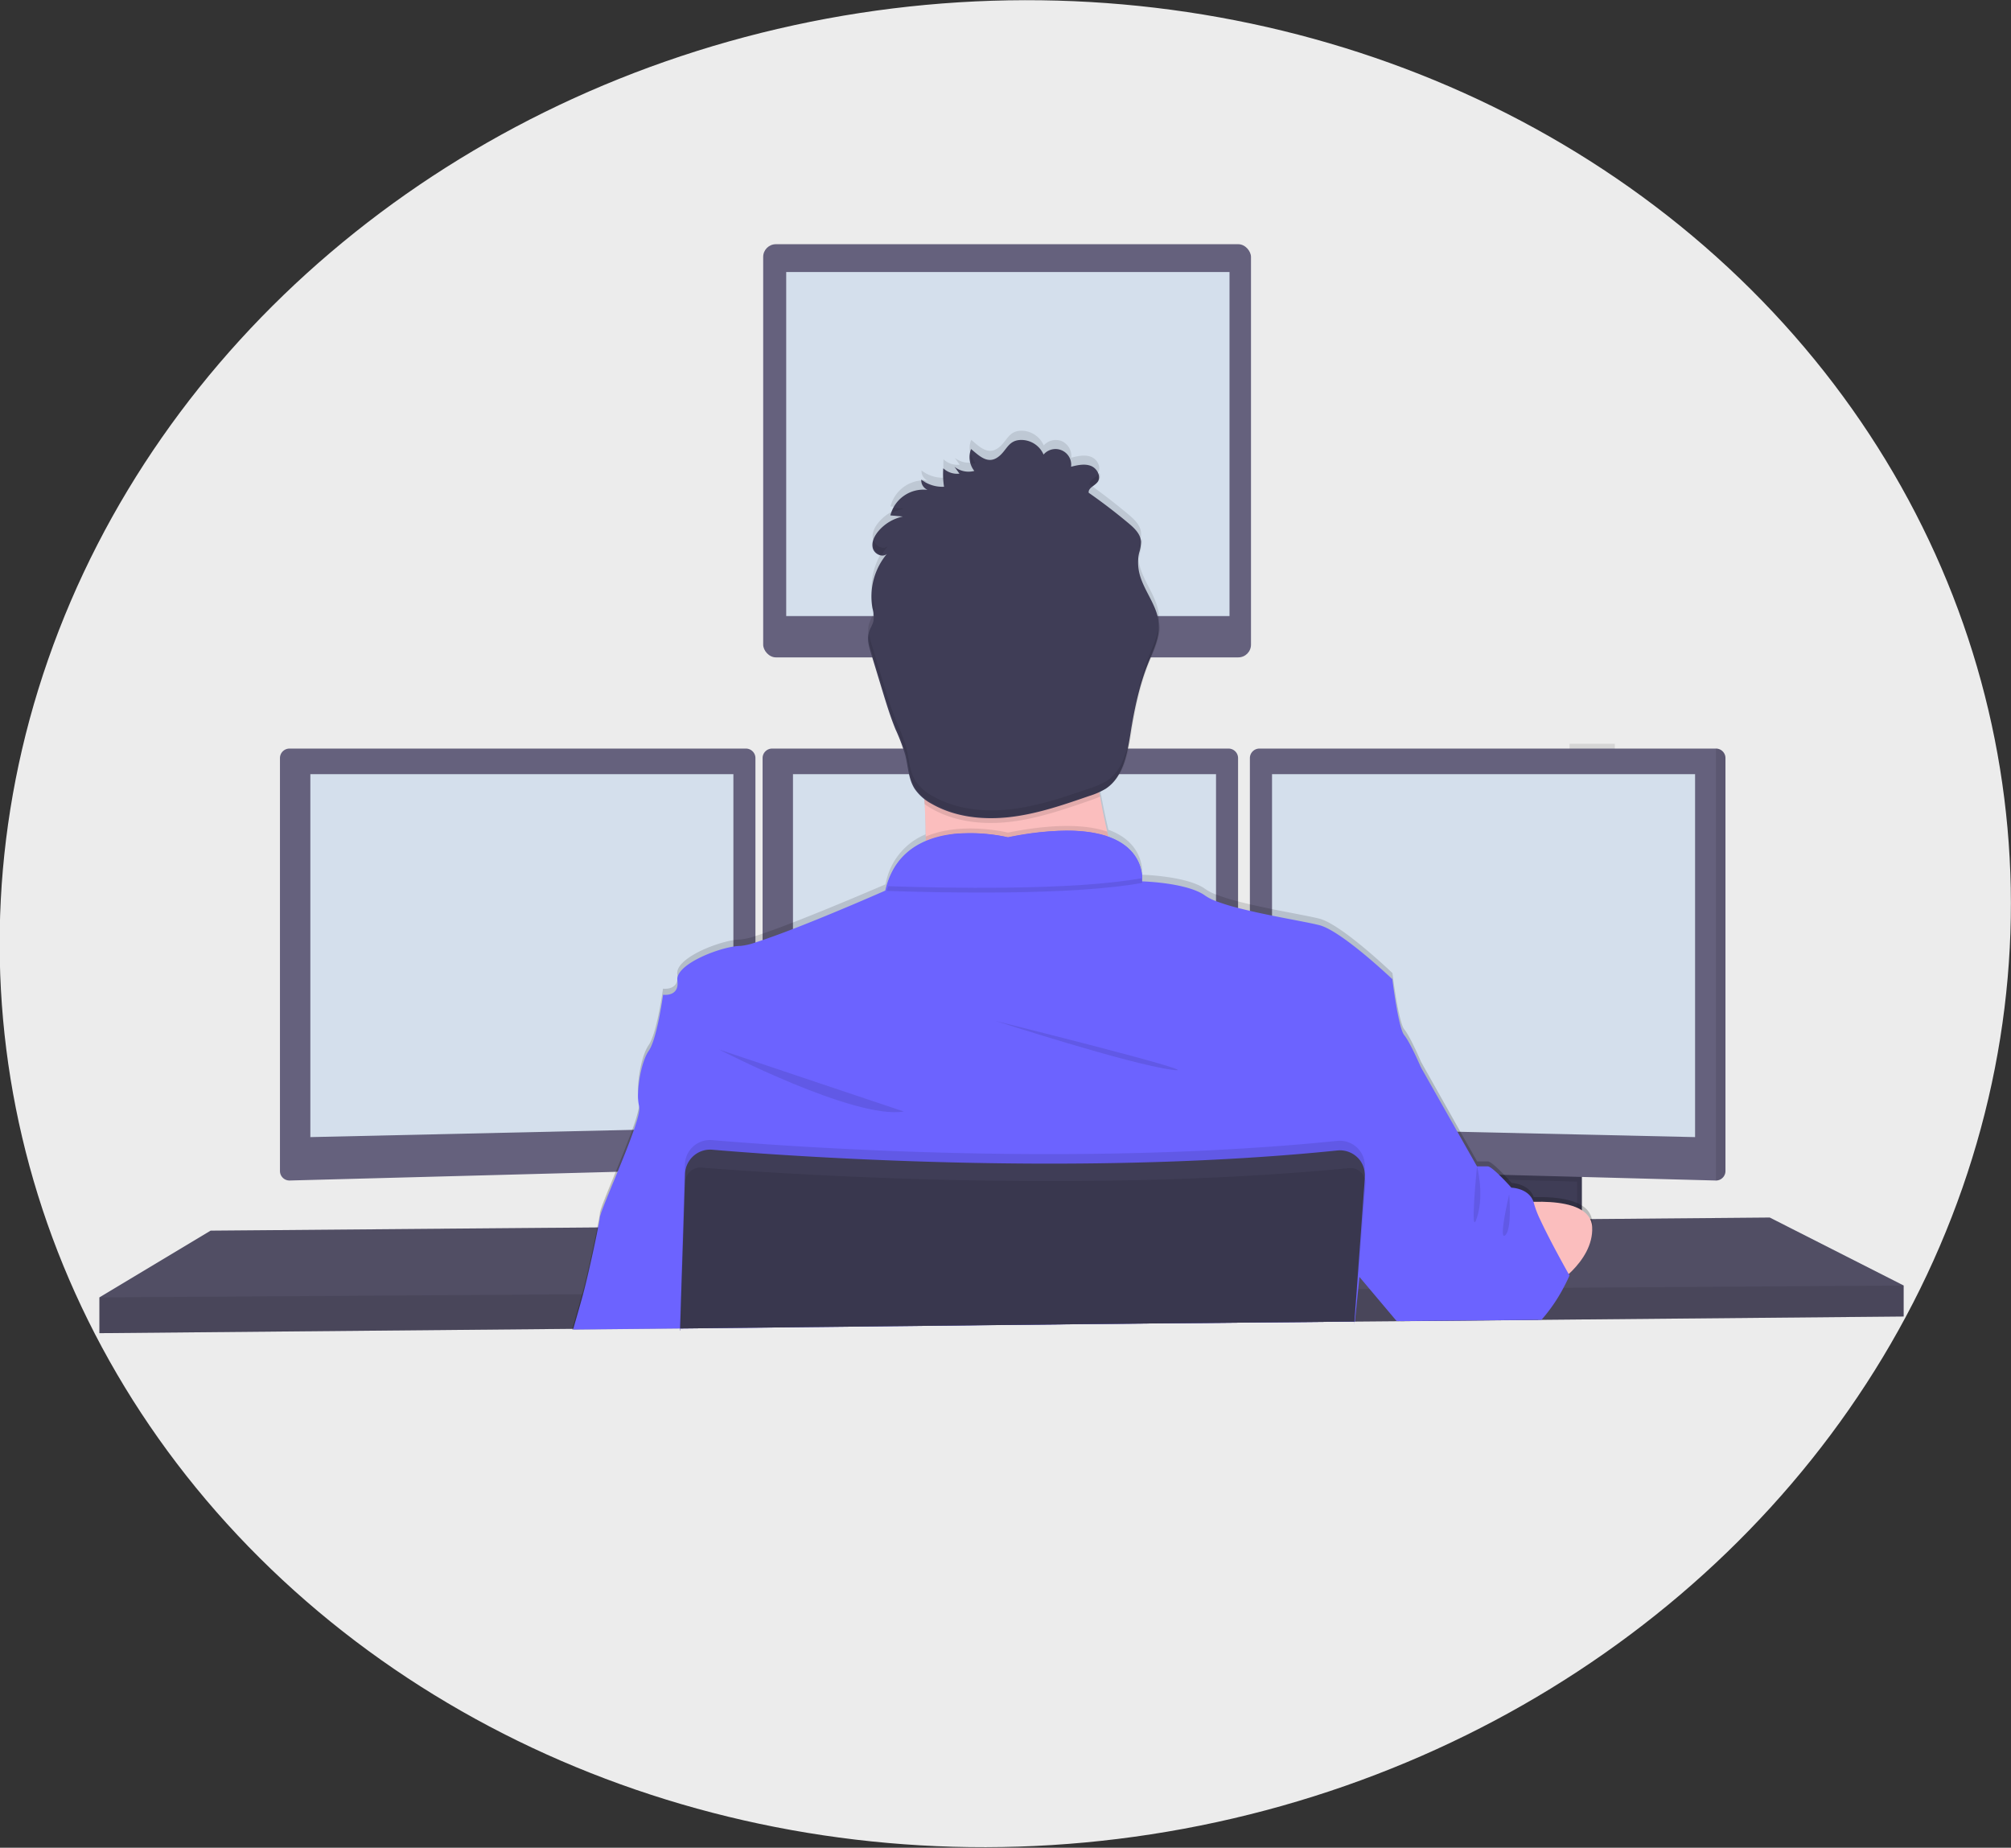 <?xml version="1.0" encoding="UTF-8" standalone="no"?>
<svg
   id="59725d3d-bdd8-4af0-9b66-49b8d09410bc"
   width="843.768"
   height="775.136"
   data-name="Layer 1"
   viewBox="0 0 843.769 775.136"
   version="1.1"
   sodipodi:docname="programmer_small.svg"
   inkscape:version="1.3.2 (091e20e, 2023-11-25, custom)"
   xmlns:inkscape="http://www.inkscape.org/namespaces/inkscape"
   xmlns:sodipodi="http://sodipodi.sourceforge.net/DTD/sodipodi-0.dtd"
   xmlns="http://www.w3.org/2000/svg"
   xmlns:svg="http://www.w3.org/2000/svg"
   xmlns:rdf="http://www.w3.org/1999/02/22-rdf-syntax-ns#"
   xmlns:cc="http://creativecommons.org/ns#"
   xmlns:dc="http://purl.org/dc/elements/1.1/">
  <rect x="0" y="0" width="843.769" height="775.136" fill="#333333" stroke="none"/>
  <sodipodi:namedview
     id="namedview54"
     pagecolor="#ffffff"
     bordercolor="#000000"
     borderopacity="0.25"
     inkscape:showpageshadow="2"
     inkscape:pageopacity="0.0"
     inkscape:pagecheckerboard="0"
     inkscape:deskcolor="#d1d1d1"
     inkscape:zoom="1.3309351"
     inkscape:cx="369.6649"
     inkscape:cy="367.41085"
     inkscape:window-width="2560"
     inkscape:window-height="1494"
     inkscape:window-x="-11"
     inkscape:window-y="-11"
     inkscape:window-maximized="1"
     inkscape:current-layer="59725d3d-bdd8-4af0-9b66-49b8d09410bc" />
  <defs
     id="defs3">
    <linearGradient
       id="dff037aa-d578-4bab-81e7-399360663117"
       x1="597.75"
       x2="597.75"
       y1="725.44"
       y2="347.69"
       gradientUnits="userSpaceOnUse"
       gradientTransform="translate(-143.725,-167.282)">
      <stop
         offset="0"
         stopColor="gray"
         stop-opacity=".25"
         id="stop1" />
      <stop
         offset=".54"
         stopColor="gray"
         stop-opacity=".12"
         id="stop2" />
      <stop
         offset="1"
         stopColor="gray"
         stop-opacity=".1"
         id="stop3" />
    </linearGradient>
  </defs>
  <title
     id="title3">programming</title>
  <ellipse
     style="fill:#ececec;stroke-width:2.221"
     id="path1"
     cx="526.96"
     cy="261.997"
     rx="416.6"
     ry="393.242"
     transform="matrix(0.964,0.266,-0.329,0.944,0,0)" />
  <polygon
     fill="#65617d"
     points="711.18,548.05 709.56,548.08 651.82,548.61 650.44,548.63 632.89,548.78 632.37,548.78 525.39,549.77 349.78,551.4 349.63,551.4 304.98,551.82 304.5,551.83 106.1,553.65 106.1,538.65 152.75,510.65 246.35,509.87 248.35,509.86 249.01,509.85 251.01,509.82 295.95,509.45 297.96,509.44 298.6,509.43 300.6,509.42 315.01,509.3 315.39,509.29 350.94,508.99 351.23,508.99 628.63,506.65 635.42,506.6 636.1,506.6 641.28,506.55 678.93,506.24 680.93,506.21 682.78,506.19 683.74,506.19 695.45,506.1 697.77,506.07 700.88,506.05 710.63,505.96 726.1,505.83 728.1,505.81 731.58,505.79 732.23,505.79 806.94,505.15 863.1,533.65 863.1,546.65 "
     id="polygon10"
     transform="translate(-64.385,5.628)" />
  <polygon
     points="711.18,548.05 709.56,548.08 651.82,548.61 650.44,548.63 632.89,548.78 632.37,548.78 525.39,549.77 349.78,551.4 349.63,551.4 304.98,551.82 304.5,551.83 106.1,553.65 106.1,538.65 152.75,510.65 246.35,509.87 248.35,509.86 249.01,509.85 251.01,509.82 295.95,509.45 297.96,509.44 298.6,509.43 300.6,509.42 315.01,509.3 315.39,509.29 350.94,508.99 351.23,508.99 628.63,506.65 635.42,506.6 636.1,506.6 641.28,506.55 678.93,506.24 680.93,506.21 682.78,506.19 683.74,506.19 695.45,506.1 697.77,506.07 700.88,506.05 710.63,505.96 726.1,505.83 728.1,505.81 731.58,505.79 732.23,505.79 806.94,505.15 863.1,533.65 863.1,546.65 "
     opacity="0.2"
     id="polygon11"
     transform="translate(-64.385,5.628)" />
  <rect
     width="47.17"
     height="31.5"
     x="616.545"
     y="489.288"
     fill="#3f3d56"
     id="rect13" />
  <rect
     width="47.17"
     height="31.5"
     x="616.545"
     y="489.288"
     opacity="0.1"
     id="rect14" />
  <rect
     width="47.17"
     height="31.5"
     x="614.545"
     y="489.288"
     fill="#3f3d56"
     id="rect15" />
  <rect
     width="204.67"
     height="173.33"
     x="320.215"
     y="102.448"
     fill="#65617d"
     rx="5.33"
     ry="5.33"
     id="rect16" />
  <rect
     width="186"
     height="144.33"
     x="329.875"
     y="114.118"
     fill="#6c63ff"
     id="rect17"
     style="fill:#d4dfec" />
  <path
     fill="#65617d"
     d="m 316.965,317.988 v 168.2 a 4,4 0 0 1 -3.85,3.95 l -191.65,5.1 h -0.05 a 4,4 0 0 1 -3.95,-3.95 v -173.3 a 4,4 0 0 1 3.95,-3.95 h 191.6 a 4,4 0 0 1 3.95,3.95 z"
     id="path20" />
  <polygon
     fill="#d4dfec"
     points="372.1,467.4 194.6,471.4 194.6,319.15 372.1,319.15 "
     id="polygon21"
     transform="translate(-64.385,5.628)" />
  <rect
     width="19"
     height="17.42"
     x="658.545"
     y="312.038"
     opacity="0.1"
     id="rect21" />
  <polygon
     points="678.93,488.8 678.93,483.65 726.1,483.65 726.1,490.06 "
     opacity="0.1"
     id="polygon22"
     transform="translate(-64.385,5.628)" />
  <path
     fill="#65617d"
     d="m 723.965,317.988 v 173.3 a 4,4 0 0 1 -4,3.95 v 0 l -191.69,-5.1 a 4,4 0 0 1 -3.85,-3.95 v -168.2 a 4,4 0 0 1 3.95,-3.95 h 191.6 a 4,4 0 0 1 3.99,3.95 z"
     id="path22" />
  <path
     d="m 723.965,317.988 v 173.3 a 4,4 0 0 1 -4,3.95 v 0 -181.2 0 a 4,4 0 0 1 4,3.95 z"
     opacity="0.1"
     id="path23" />
  <polygon
     fill="#d4dfec"
     points="598.1,467.4 775.6,471.4 775.6,319.15 598.1,319.15 "
     id="polygon23"
     transform="translate(-64.385,5.628)" />
  <path
     fill="#65617d"
     d="m 519.465,317.988 v 168.2 a 4,4 0 0 1 -3.85,3.95 l -191.65,5.1 v 0 a 4,4 0 0 1 -4,-3.95 v -173.3 a 4,4 0 0 1 3.95,-3.95 h 191.6 a 4,4 0 0 1 3.95,3.95 z"
     id="path24" />
  <polygon
     fill="#d4dfec"
     points="574.6,467.4 397.1,471.4 397.1,319.15 574.6,319.15 "
     id="polygon24"
     transform="translate(-64.385,5.628)" />
  <polygon
     points="711.18,548.05 709.56,548.08 651.82,548.61 650.44,548.63 632.89,548.78 632.37,548.78 525.39,549.77 349.78,551.4 349.63,551.4 304.98,551.82 304.5,551.83 106.1,553.65 106.1,538.65 308.61,537.32 309.09,537.32 350.08,537.04 350.27,537.04 633.35,535.17 633.64,535.17 633.81,535.16 634.28,535.16 639.07,535.13 640.53,535.13 715.02,534.63 719.42,534.61 720.4,534.6 863.1,533.65 863.1,546.65 "
     opacity="0.1"
     id="polygon25"
     transform="translate(-64.385,5.628)" />
  <circle
     cx="422.875"
     cy="277.788"
     r="51.33"
     fill="#fbbebe"
     id="circle25" />
  <path
     fill="url(#dff037aa-d578-4bab-81e7-399360663117)"
     d="m 240.015,557.808 c 0,-0.11 0.06,-0.23 0.1,-0.35 1,-3.59 2.78,-9.66 4.11,-14.51 0.17,-0.6 0.33,-1.19 0.48,-1.75 1.47,-5.47 4.33,-18.28 5.92,-26.27 0.56,-2.81 1,-5 1.09,-6.1 0.2,-1.69 3.21,-8.92 6.62,-17.23 2.39,-5.84 5,-12.22 6.91,-17.6 a 61.38,61.38 0 0 0 2.93,-9.85 5.1,5.1 0 0 0 0,-2.13 14.69,14.69 0 0 1 -0.48,-3.5 v 0 c -0.23,-6.2 1.62,-16 4.48,-20.11 3.5,-5 6,-23.66 6,-23.66 0,0 5.18,0.75 6,-3.53 a 6.15,6.15 0 0 0 0.1,-1.4 7.41,7.41 0 0 0 -0.09,-1.11 c -0.89,-6.24 14.72,-12.88 23.5,-14.31 a 19.67,19.67 0 0 1 3,-0.28 27.24,27.24 0 0 0 6.25,-1.44 q 1.4,-0.43 3,-1 c 3.68,-1.24 8.08,-2.88 12.75,-4.68 17.56,-6.81 38.82,-16 38.82,-16 0.15,-0.71 0.32,-1.39 0.51,-2.06 a 27.71,27.71 0 0 1 16.35,-18.93 v 0 c 0,-0.66 0,-1.33 0,-2 0,-3.45 -0.15,-7 -0.3,-10.54 0,-0.69 -0.06,-1.38 -0.1,-2.07 0,-0.2 0,-0.41 0,-0.61 0,-0.2 0,-0.35 0,-0.52 0,-0.7 -0.07,-1.4 -0.11,-2.09 l -0.18,-0.14 a 16.41,16.41 0 0 1 -3.9,-4.2 15.27,15.27 0 0 1 -1.42,-3 c -1.25,-3.39 -1.54,-7.17 -2.38,-10.75 l -0.18,-0.74 a 84,84 0 0 0 -4,-10.58 c -2.21,-5.42 -3.91,-11 -5.6,-16.65 q -1.54,-5.13 -3.11,-10.28 l -1.58,-5.24 c -0.3,-1 -0.6,-2 -0.83,-3 v 0 a 13.27,13.27 0 0 1 -0.26,-1.4 10,10 0 0 1 0.24,-4.61 32.09,32.09 0 0 1 1.32,-3 7.87,7.87 0 0 0 0.5,-1.38 v 0 a 3,3 0 0 0 0.08,-0.32 5.65,5.65 0 0 0 0.11,-1.08 18.46,18.46 0 0 0 -0.52,-3.89 0.07,0.07 0 0 1 0,-0.05 2.56,2.56 0 0 0 -0.05,-0.27 25.48,25.48 0 0 1 -0.36,-3 28.45,28.45 0 0 1 3.47,-15.57 l 0.19,-0.36 a 25.22,25.22 0 0 1 1.84,-2.78 v 0 c 0.31,-0.42 0.63,-0.82 1,-1.22 -1.4,1.34 -3.7,0.75 -5,-0.69 a 3.61,3.61 0 0 1 -0.55,-0.75 3.81,3.81 0 0 1 -0.23,-0.45 c -0.05,-0.12 -0.09,-0.25 -0.13,-0.38 -0.7,-2.45 0.52,-5.06 2.12,-7.05 a 18.49,18.49 0 0 1 5.74,-4.7 v 0 a 3.84,3.84 0 0 1 0.4,-0.21 17.12,17.12 0 0 1 2.64,-1.06 v 0 a 15.06,15.06 0 0 1 1.63,-0.44 l -3.71,-0.34 -1.5,-0.14 a 14.49,14.49 0 0 1 13,-10.91 h 1.08 a 11.73,11.73 0 0 1 1.57,0.13 4.44,4.44 0 0 1 -2.65,-4.33 14.41,14.41 0 0 0 9.19,3.06 h 0.38 a 30,30 0 0 1 -0.34,-3.27 v 0 a 33.19,33.19 0 0 1 0,-4.46 8.44,8.44 0 0 0 6.78,2.26 l -2.08,-2.9 a 9.49,9.49 0 0 0 6.56,2.05 l 0.48,-0.05 a 7,7 0 0 0 1.19,-0.23 h 0.09 c -0.19,-0.24 -0.36,-0.49 -0.53,-0.75 l -0.06,-0.12 a 9.67,9.67 0 0 1 -1,-2.09 6.59,6.59 0 0 1 -0.24,-0.87 v 0 a 8.75,8.75 0 0 1 0.45,-5.45 c 3.23,2.7 6.77,6.39 11,3.6 4.23,-2.79 4.37,-7.91 11,-7.39 a 10.2,10.2 0 0 1 8.41,6.12 6.75,6.75 0 0 1 7.67,-1.75 6.85,6.85 0 0 1 3.88,6.89 c 2.75,-0.69 5.71,-1.37 8.35,-0.33 2.64,1.04 4.34,4.41 2.84,6.66 a 1.43,1.43 0 0 1 -0.14,0.2 c -1.23,1.59 -3.95,2.46 -3.66,4.46 l 0.42,0.3 1.3,0.94 q 7.65,5.52 14.9,11.6 c 2.48,2.08 5.12,4.58 5.29,7.83 a 8.64,8.64 0 0 1 -0.24,2.37 v 0 c -0.16,0.78 -0.38,1.56 -0.55,2.34 a 19.51,19.51 0 0 0 -0.34,6.05 v 0 c 0.07,0.59 0.16,1.17 0.27,1.76 1.53,7.73 7.71,14.11 8.32,22 v 0.56 a 17.78,17.78 0 0 1 -0.07,2.53 c -0.46,4.8 -2.68,9.41 -4.48,14 -0.11,0.28 -0.22,0.56 -0.32,0.84 -3.47,9 -5.47,18.59 -7,28.16 a 100.26,100.26 0 0 1 -2,10.09 26.73,26.73 0 0 1 -5.09,10.43 16.22,16.22 0 0 1 -3.36,3 18.67,18.67 0 0 1 -2.65,1.41 c 0,0 0,0 0,0.06 0.11,0.61 0.2,1.22 0.31,1.83 0.06,0.32 0.11,0.64 0.17,1 v 0 a 0.14,0.14 0 0 0 0,0.06 c 0.84,4.73 1.8,9.36 2.81,13.76 l 0.51,2.19 c 12.6,4.55 14.09,13.87 14.18,17.44 a 9.64,9.64 0 0 1 0,1.43 c 0,0 19,0.5 26.5,6 a 20.34,20.34 0 0 0 4.51,2.3 83,83 0 0 0 9.25,2.89 c 1.61,0.42 3.29,0.83 5,1.23 3,0.69 6.18,1.36 9.25,2 8.19,1.65 15.9,3 19.81,4 9.33,2.36 30.67,22.82 30.67,22.82 0,0 2.5,20.64 5,23.65 2.5,3.01 7,13.59 7,13.59 l 16.54,29.41 7,12.37 h 4.5 c 0.62,0 1.84,0.88 3.21,2.1 1.19,1.06 2.51,2.38 3.67,3.58 l 1.92,2.05 1.2,1.33 c 0,0 7.27,0.18 9.24,5.93 5.92,-0.17 13.19,0.22 18.28,2.5 a 14.14,14.14 0 0 1 2,1.08 8.68,8.68 0 0 1 4.13,5.66 8.34,8.34 0 0 1 0.18,1.44 c 0,0.57 0,1.14 0,1.7 -0.36,7.57 -5.29,13.87 -9.82,18.11 l 0.32,0.57 c 0,0 -0.15,0.36 -0.44,1 -0.08,0.19 -0.18,0.4 -0.29,0.64 v 0 c -0.59,1.26 -1.53,3.15 -2.76,5.36 a 63.31,63.31 0 0 1 -9.57,13.17 l -0.29,0.3 -57.74,0.53 -0.17,-0.2 -11.2,-13.36 -5.57,-6.64 -0.17,-0.21 -0.16,1.59 -0.54,5.3 -1.3,12.81 -0.07,0.64 v 0.17 l -0.15,1.48 0.11,-1.48 h -0.29 l -107,1 -175.62,1.94 v 0.84 h -0.14 v -0.84 l -44.75,0.48 z"
     id="path25"
     style="fill:url(#dff037aa-d578-4bab-81e7-399360663117)" />
  <path
     fill="#fbbebe"
     d="m 474.215,382.788 c 0,0 -99.5,12 -90,0 3.44,-4.34 4.39,-17.2 4.2,-31.85 -0.06,-4.45 -0.22,-9.06 -0.45,-13.65 -1.1,-22 -3.75,-43.5 -3.75,-43.5 0,0 87,-41 77,-8.5 -4,13.13 -2.69,31.57 0.35,48.88 0.89,5.05 1.92,10 3,14.7 a 344.67,344.67 0 0 0 9.65,33.92 z"
     id="path26" />
  <path
     d="m 474.215,382.788 c 0,0 -99.5,12 -90,0 3.44,-4.34 4.39,-17.2 4.2,-31.85 15.17,-6.48 34.47,-1.65 34.47,-1.65 20.32,-4.05 33.35,-3.26 41.68,-0.42 a 344.67,344.67 0 0 0 9.65,33.92 z"
     opacity="0.1"
     id="path27" />
  <path
     fill="#6c63ff"
     d="m 285.355,558.158 v -0.84 l 175.62,-1.91 107,-1 h 0.3 l -0.11,1.48 0.15,-1.48 h 0.19 v -0.17 l 1.37,-13.45 0.52,-5.09 0.16,-1.59 0.14,-1.33 6.18,-20.61 6.18,-20.58 5.2,-17.33 7.94,-26.48 c 0,0 -4.5,-10.5 -7,-13.5 -2.5,-3 -5,-23.5 -5,-23.5 0,0 -21.34,-20.33 -30.67,-22.67 -3.91,-1 -11.63,-2.33 -19.83,-4 -3.07,-0.62 -6.22,-1.28 -9.25,-2 -1.71,-0.39 -3.39,-0.8 -5,-1.21 a 87.91,87.91 0 0 1 -9.25,-2.86 20.7,20.7 0 0 1 -4.5,-2.29 c -7.35,-5.39 -25.77,-6 -26.48,-6 v 0 a 0.42,0.42 0 0 1 0,-0.07 v -0.09 a 10.26,10.26 0 0 0 0,-1.26 c 0,-0.4 0,-0.87 -0.09,-1.4 0,-0.16 0,-0.33 -0.07,-0.5 -0.05,-0.36 -0.11,-0.74 -0.2,-1.14 a 5,5 0 0 0 -0.12,-0.53 17.21,17.21 0 0 0 -1.25,-3.49 c -0.07,-0.16 -0.16,-0.33 -0.24,-0.49 a 18.25,18.25 0 0 0 -1.7,-2.63 c -0.13,-0.17 -0.27,-0.35 -0.42,-0.52 a 19.58,19.58 0 0 0 -2.72,-2.64 c -0.27,-0.21 -0.55,-0.43 -0.84,-0.63 a 4.67,4.67 0 0 0 -0.51,-0.36 l -0.89,-0.58 -0.83,-0.48 c -0.73,-0.4 -1.5,-0.79 -2.34,-1.16 -0.26,-0.12 -0.54,-0.23 -0.82,-0.34 -0.28,-0.11 -0.72,-0.28 -1.09,-0.42 h -0.06 l -0.75,-0.3 c -0.57,-0.19 -1.15,-0.36 -1.76,-0.53 l -0.93,-0.24 -1,-0.23 -1,-0.21 c -1,-0.2 -2.07,-0.38 -3.19,-0.52 l -1.14,-0.14 -1.17,-0.12 -1.21,-0.1 -1.72,-0.1 -2,-0.07 a 124.68,124.68 0 0 0 -26.24,2.79 72.27,72.27 0 0 0 -18.26,-1.68 h -0.87 l -1,0.06 h -0.64 l -1.29,0.12 c -0.43,0 -0.87,0.09 -1.3,0.15 -0.43,0.06 -0.88,0.11 -1.31,0.18 l -0.66,0.11 c -0.65,0.11 -1.31,0.23 -2,0.37 q -0.33,0.06 -0.66,0.15 c -0.87,0.19 -1.74,0.42 -2.6,0.68 -0.43,0.12 -0.86,0.26 -1.29,0.41 -0.22,0.06 -0.43,0.14 -0.64,0.22 l -0.64,0.23 -0.63,0.25 -0.75,0.3 c -0.38,0.16 -0.75,0.33 -1.12,0.51 -0.21,0.09 -0.42,0.19 -0.62,0.3 -0.2,0.11 -0.41,0.2 -0.6,0.31 a 27.75,27.75 0 0 0 -6.21,4.38 l -0.51,0.49 -0.5,0.51 c -0.17,0.17 -0.33,0.35 -0.49,0.53 a 23.82,23.82 0 0 0 -1.82,2.25 c -0.16,0.21 -0.31,0.42 -0.46,0.64 a 26.69,26.69 0 0 0 -1.72,2.92 c -0.13,0.24 -0.25,0.49 -0.37,0.73 a 32.7,32.7 0 0 0 -2,5.25 q -0.28,1 -0.51,2 c 0,0 -21.17,9.34 -38.73,16.1 -4.67,1.8 -9.07,3.43 -12.75,4.66 -1.07,0.36 -2.07,0.69 -3,1 a 26.7,26.7 0 0 1 -6.25,1.44 19.67,19.67 0 0 0 -3,0.28 c -8.07,1.31 -21.9,7 -23.41,12.71 a 3.69,3.69 0 0 0 -0.1,1.4 c 0,0 0,0.07 0,0.11 1,7 -6,6 -6,6 0,0 -2.5,18.5 -6,23.5 -2.53,3.6 -4.26,11.63 -4.48,17.69 v 0 a 19.61,19.61 0 0 0 0.44,5.63 c 0,0.05 0,0.1 0,0.14 0.4,1.34 -0.56,5 -2.19,9.69 -1.77,5.15 -4.35,11.55 -6.83,17.59 -3.74,9.12 -7.26,17.4 -7.48,19.22 -0.09,0.81 -0.35,2.26 -0.71,4.13 -1.46,7.62 -4.7,22.13 -6.3,28 -1.19,4.38 -2.92,10.38 -4.11,14.5 0,0.12 -0.07,0.24 -0.1,0.35 l 44.83,-0.44 v 0.84 h 0.14 z"
     id="path28" />
  <path
     d="m 301.715,440.288 c 0,0 57,29.5 77.5,26 z"
     opacity="0.1"
     id="path29" />
  <path
     d="m 417.715,428.288 c 0,0 55.5,18 74,20.5 18.5,2.5 -74,-20.5 -74,-20.5 z"
     opacity="0.1"
     id="path30" />
  <path
     d="m 479.275,370.368 c -29,5.34 -83.6,4.19 -107.2,3.38 8.65,-31 50.83,-20.46 50.83,-20.46 52.21,-10.42 56.21,11.2 56.37,17.08 z"
     opacity="0.1"
     id="path31" />
  <path
     fill="#6c63ff"
     d="m 479.275,368.368 c -29,5.34 -83.6,4.19 -107.2,3.38 8.65,-31 50.83,-20.46 50.83,-20.46 52.21,-10.42 56.21,11.2 56.37,17.08 z"
     id="path32" />
  <path
     fill="#fbbebe"
     d="m 633.215,505.038 c 0,0 34.16,-5.25 34.83,9.75 0.67,15 -17.42,25.48 -17.42,25.48 z"
     id="path33" />
  <path
     d="m 461.565,334.168 a 47,47 0 0 1 -4.5,1.74 c -10.78,3.72 -21.65,7.47 -33,8.83 -11.35,1.36 -23.26,0.16 -33.16,-5.5 a 28.77,28.77 0 0 1 -3,-1.95 c -1.1,-22 -3.75,-43.5 -3.75,-43.5 0,0 87,-41 77,-8.5 -3.98,13.13 -2.63,31.57 0.41,48.88 z"
     opacity="0.1"
     id="path34" />
  <path
     fill="#3f3d56"
     d="m 408.795,197.558 a 9.47,9.47 0 0 1 -8.32,-1.75 l 2.08,2.89 a 8.47,8.47 0 0 1 -6.78,-2.25 34.08,34.08 0 0 0 0.32,7.75 14.52,14.52 0 0 1 -9.56,-3 4.42,4.42 0 0 0 2.64,4.31 14.34,14.34 0 0 0 -15.6,10.71 l 5.22,0.48 a 18.47,18.47 0 0 0 -10.44,6.37 c -1.6,2 -2.82,4.56 -2.12,7 0.7,2.44 4.08,4 5.92,2.26 a 27.94,27.94 0 0 0 -6.1,22.79 14.47,14.47 0 0 1 0.46,5.26 c -0.33,1.65 -1.37,3.08 -1.89,4.69 -1,2.92 -0.05,6.09 0.84,9 l 4.69,15.42 c 1.7,5.57 3.39,11.15 5.61,16.54 a 82.08,82.08 0 0 1 4,10.51 c 1.26,4.84 1.31,10.14 4,14.37 a 19.93,19.93 0 0 0 7.18,6.33 c 9.89,5.66 21.84,6.86 33.16,5.5 11.32,-1.36 22.18,-5.11 32.95,-8.83 a 31,31 0 0 0 6.84,-3 c 7.45,-4.88 9.11,-14.86 10.5,-23.65 1.55,-9.8 3.62,-19.58 7.29,-28.8 2.18,-5.49 5,-11.06 4.52,-16.94 -0.61,-7.81 -6.79,-14.14 -8.32,-21.82 a 19,19 0 0 1 0.07,-7.77 17.66,17.66 0 0 0 0.79,-4.7 c -0.17,-3.22 -2.81,-5.7 -5.29,-7.77 q -8.07,-6.74 -16.66,-12.74 c -0.29,-2 2.43,-2.86 3.66,-4.44 1.74,-2.23 -0.06,-5.77 -2.7,-6.81 -2.64,-1.04 -5.6,-0.36 -8.35,0.33 a 6.59,6.59 0 0 0 -11.55,-5.11 10.2,10.2 0 0 0 -8.42,-6.08 c -6.63,-0.52 -6.76,4.55 -11,7.34 -4.24,2.79 -7.74,-0.89 -11,-3.57 a 9.28,9.28 0 0 0 1.36,9.18 z"
     id="path35" />
  <path
     fill="#6c63ff"
     d="m 658.545,535.038 c 0,0 -0.89,2.12 -2.53,5.19 a 69,69 0 0 1 -9,13.17 l -0.27,0.29 h -1.62 l -57.74,0.53 h -1.38 l -0.17,-0.2 -11.2,-13.29 -4.22,-5.01 -0.17,-0.21 -0.36,-0.42 -0.2,-0.24 -0.26,-0.31 -8.21,-9.74 3,-12.5 5.11,-21.06 0.13,-0.51 1,-4 0.71,-3 2.38,-9.78 8.16,-33.65 14.5,7.5 15.29,27 8.21,14.5 h 4.5 c 0.85,0 2.8,1.64 4.76,3.53 0.7,0.67 1.4,1.38 2,2 1.78,1.84 3.19,3.42 3.19,3.42 0,0 7.29,0.16 9.25,5.9 a 7,7 0 0 1 0.25,0.85 40.3,40.3 0 0 0 2.53,6.56 c 1.29,2.81 2.91,6 4.55,9.19 3.05,5.85 6.15,11.42 7.29,13.44 l 0.14,0.25 z"
     id="path36" />
  <path
     d="m 572.645,489.887 -0.1,1.43 v 0.1 l -0.17,2.3 -1.33,18.51 -1.61,22.3 -0.46,6.28 -1,13.44 v 0.17 l -107,1 -175.59,1.9 v 0.84 h -0.14 v -0.84 -0.28 l 0.45,-14.36 0.86,-28.06 0.74,-23.79 0.07,-2.37 a 10.53,10.53 0 0 1 11.42,-10.17 c 4.72,0.4 10.85,0.89 18.18,1.41 l 3,0.22 c 42.33,2.94 120.56,6.74 199.5,2 1.66,-0.09 3.33,-0.19 5,-0.31 12.24,-0.77 24.47,-1.76 36.58,-3 a 10.53,10.53 0 0 1 11.6,11.23 z"
     opacity="0.1"
     id="path37" />
  <path
     fill="#3f3d56"
     d="m 285.355,558.158 v -0.84 l 175.62,-1.91 107,-1 h 0.3 v -0.17 l 1,-13.44 0.43,-6 1.64,-22.61 1.29,-17.9 v -0.44 a 10.62,10.62 0 0 0 -0.11,-2.47 0.3,0.3 0 0 0 0,-0.1 10.39,10.39 0 0 0 -2,-4.64 10.54,10.54 0 0 0 -9.42,-4 c -12.11,1.24 -24.34,2.23 -36.58,3 -1.67,0.12 -3.34,0.22 -5,0.31 -78.94,4.69 -157.17,0.89 -199.5,-2 l -3,-0.22 c -7.33,-0.52 -13.46,-1 -18.18,-1.41 a 10.54,10.54 0 0 0 -11.24,8.53 11,11 0 0 0 -0.18,1.64 l -0.68,22.16 -0.93,28.07 -0.44,14.36 v 0.28 0.84 z"
     id="path38" />
  <path
     d="m 572.945,496.897 -1.23,15.33 -1.83,22.85 -0.46,5.72 -1,12.81 -0.06,0.64 v 0.17 0 l -0.15,1.48 0.11,-1.48 h -0.29 l -107,1 -175.65,1.9 v -0.28 l 0.49,-14.36 1,-28.06 0.64,-18.65 a 6.36,6.36 0 0 1 3.06,-5.25 6.25,6.25 0 0 1 3.78,-0.9 c 2.1,0.17 4.68,0.37 7.69,0.59 4.89,0.36 10.92,0.78 17.94,1.22 13,0.82 29.31,1.7 48,2.42 52,2 122.2,2.67 188.88,-3.17 3,-0.26 6.1,-0.55 9.13,-0.84 a 6.26,6.26 0 0 1 3.48,0.66 5.16,5.16 0 0 1 0.86,0.54 6.14,6.14 0 0 1 2,2.46 3.56,3.56 0 0 1 0.25,0.61 6.28,6.28 0 0 1 0.36,2.59 z"
     opacity="0.1"
     id="path39" />
  <g
     opacity="0.1"
     id="g50"
     transform="translate(-64.385,5.628)">
    <path
       d="m 552.93,361.56 a 9.75,9.75 0 0 1 -1.89,-4.34 9.49,9.49 0 0 0 0.42,4.6 9,9 0 0 0 1.47,-0.26 z"
       transform="translate(-79.34,-172.91)"
       id="path42" />
    <path
       d="m 540.23,368.2 a 35.12,35.12 0 0 1 -0.37,-3.7 c 0,1.23 0,2.47 0,3.71 z"
       transform="translate(-79.34,-172.91)"
       id="path43" />
    <path
       d="m 621.73,401.57 a 18.34,18.34 0 0 1 0.36,-2.65 18,18 0 0 0 0.8,-4.69 6.16,6.16 0 0 0 -0.16,-1.06 c -0.17,0.92 -0.44,1.84 -0.64,2.75 a 19.14,19.14 0 0 0 -0.36,5.65 z"
       transform="translate(-79.34,-172.91)"
       id="path44" />
    <path
       d="m 600.93,370.67 1.09,0.79 a 19.71,19.71 0 0 0 2.57,-2.22 3.67,3.67 0 0 0 0.38,-3.64 3,3 0 0 1 -0.38,0.64 c -1.23,1.58 -3.95,2.45 -3.66,4.43 z"
       transform="translate(-79.34,-172.91)"
       id="path45" />
    <path
       d="m 518.76,380.29 a 12.32,12.32 0 0 0 -0.87,2.28 18.16,18.16 0 0 1 5,-1.89 z"
       transform="translate(-79.34,-172.91)"
       id="path46" />
    <path
       d="m 532.55,369.41 a 14.83,14.83 0 0 1 -1.88,-1.23 4.25,4.25 0 0 0 0.09,1.18 11.86,11.86 0 0 1 1.79,0.05 z"
       transform="translate(-79.34,-172.91)"
       id="path47" />
    <path
       d="m 630.32,428.33 c -0.41,4.85 -2.67,9.52 -4.5,14.12 -3.67,9.22 -5.74,19 -7.29,28.81 -1.39,8.79 -3,18.77 -10.5,23.64 a 30,30 0 0 1 -6.83,3 c -10.78,3.73 -21.65,7.47 -33,8.83 -11.35,1.36 -23.26,0.17 -33.16,-5.49 a 20,20 0 0 1 -7.18,-6.33 c -2.67,-4.23 -2.72,-9.53 -4,-14.37 a 82.21,82.21 0 0 0 -4,-10.52 c -2.21,-5.38 -3.91,-11 -5.6,-16.53 q -2.35,-7.71 -4.69,-15.43 a 28.81,28.81 0 0 1 -1.14,-4.75 c -0.39,2.56 0.37,5.24 1.14,7.75 q 2.34,7.73 4.69,15.43 c 1.69,5.57 3.39,11.15 5.6,16.53 a 82.21,82.21 0 0 1 4,10.52 c 1.26,4.84 1.31,10.14 4,14.37 a 20,20 0 0 0 7.18,6.33 c 9.9,5.66 21.84,6.85 33.16,5.49 11.32,-1.36 22.18,-5.1 33,-8.83 a 30,30 0 0 0 6.83,-3 c 7.45,-4.87 9.11,-14.85 10.5,-23.64 1.55,-9.81 3.62,-19.59 7.29,-28.81 2.18,-5.48 5,-11.05 4.52,-16.94 0,-0.06 -0.02,-0.12 -0.02,-0.18 z"
       transform="translate(-79.34,-172.91)"
       id="path48" />
    <path
       d="m 510.63,424.46 c 0,0 0,-0.07 0,-0.11 a 14,14 0 0 0 -0.46,-5.25 26.59,26.59 0 0 1 -0.39,-3.32 27.35,27.35 0 0 0 0.39,6.32 c 0.16,0.78 0.34,1.57 0.46,2.36 z"
       transform="translate(-79.34,-172.91)"
       id="path49" />
    <path
       d="m 513.68,400 a 27.74,27.74 0 0 1 2.61,-3.67 c -1.83,1.75 -5.21,0.19 -5.92,-2.24 a 5.83,5.83 0 0 0 0,3 4.39,4.39 0 0 0 3.31,2.91 z"
       transform="translate(-79.34,-172.91)"
       id="path50" />
  </g>
  <path
     d="m 619.715,489.288 c 0,0 3.17,11.5 0,21.5 -3.17,10 0,-21.5 0,-21.5 z"
     opacity="0.1"
     id="path51" />
  <path
     d="m 633.215,501.017 c 0,0 1.33,14.6 -1.67,17.19 -3,2.59 1.67,-17.19 1.67,-17.19 z"
     opacity="0.1"
     id="path52" />
</svg>
